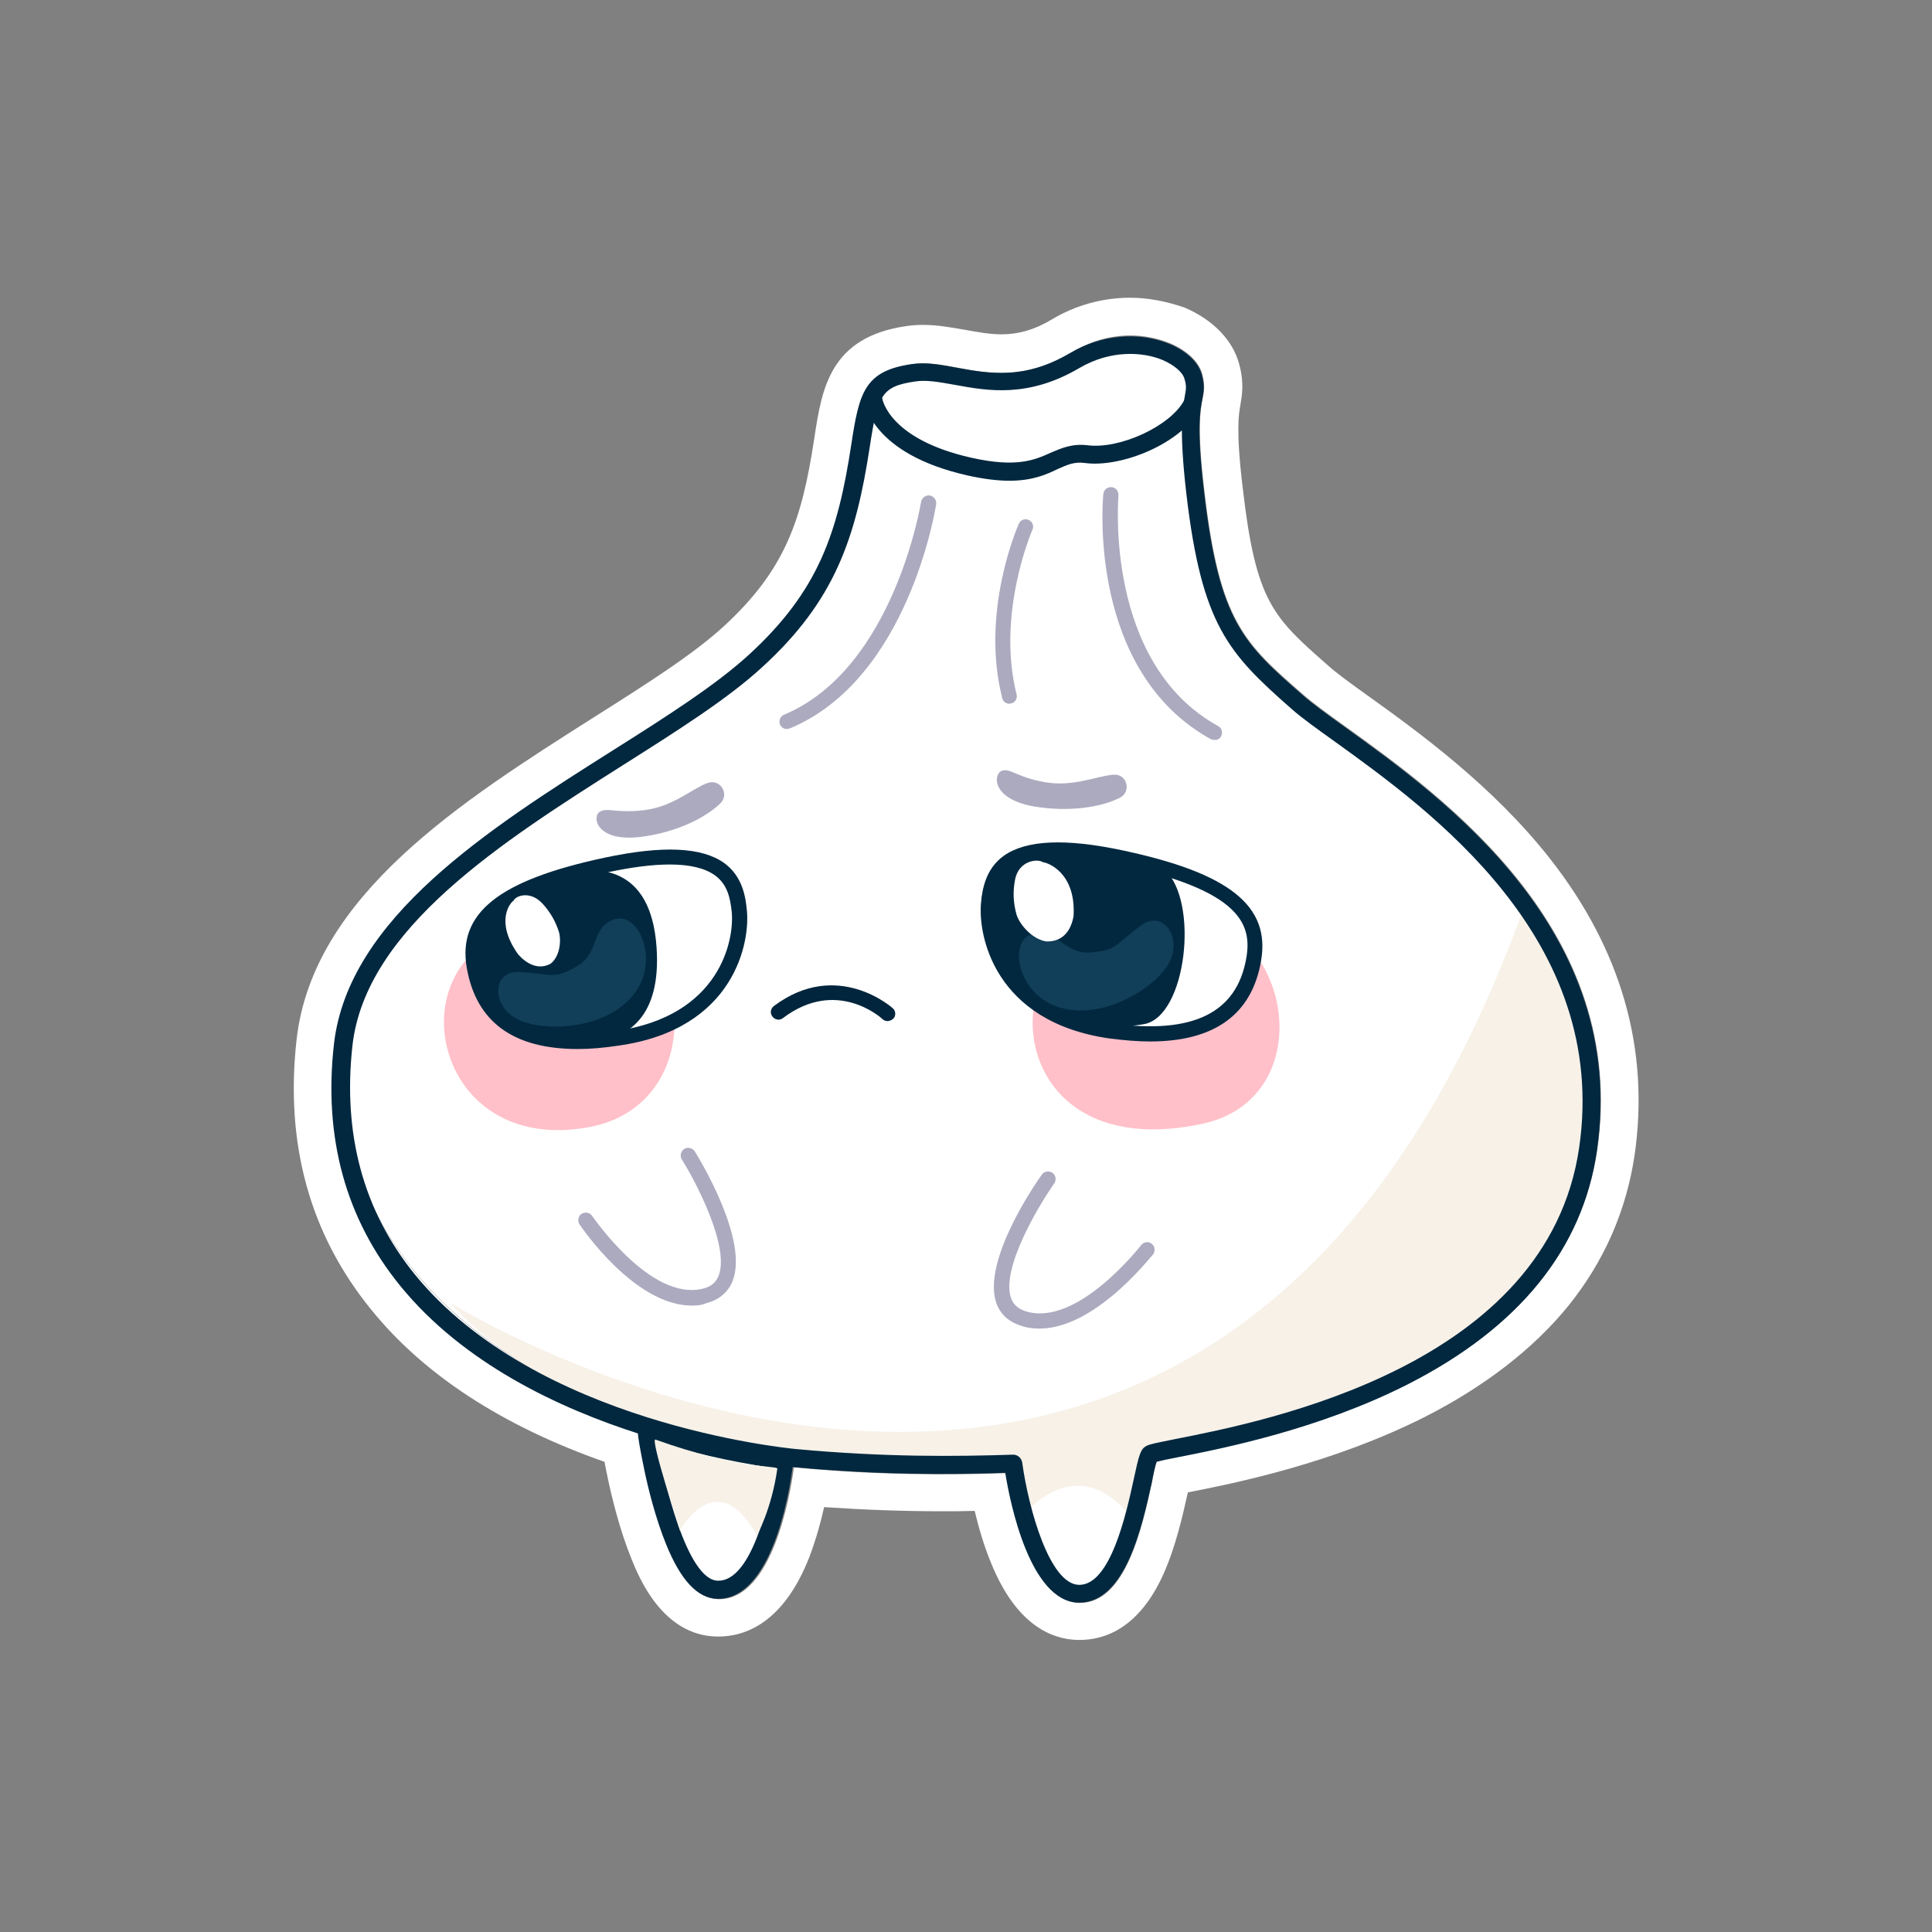<?xml version="1.0" encoding="utf-8"?>
<!-- Generator: Adobe Illustrator 26.3.1, SVG Export Plug-In . SVG Version: 6.00 Build 0)  -->
<!DOCTYPE svg PUBLIC "-//W3C//DTD SVG 1.1//EN" "http://www.w3.org/Graphics/SVG/1.1/DTD/svg11.dtd">
<svg version="1.1" xmlns:x="http://ns.adobe.com/Extensibility/1.0/" xmlns:i="http://ns.adobe.com/AdobeIllustrator/10.0/" xmlns:graph="http://ns.adobe.com/Graphs/1.0/"
	 xmlns="http://www.w3.org/2000/svg" xmlns:xlink="http://www.w3.org/1999/xlink" x="0px" y="0px" width="512px" height="512px"
	 viewBox="0 0 512 512" style="enable-background:new 0 0 512 512;" xml:space="preserve">
<rect x="0" y="0" width="512" height="512" fill="#808080" stroke="none"/>
<style type="text/css">
	.st0{fill:#FFFFFF;stroke:#01283F;stroke-width:5.503;stroke-linecap:round;stroke-linejoin:round;stroke-miterlimit:10;}
	.st1{opacity:0.76;}
	.st2{fill:#FFFFFF;stroke:#01283F;stroke-width:5.809;stroke-linecap:round;stroke-linejoin:round;stroke-miterlimit:10;}
	.st3{fill:none;stroke:#ABAABF;stroke-width:5;stroke-linecap:round;stroke-linejoin:round;stroke-miterlimit:10;}
	.st4{fill:#F7F1E8;}
	.st5{fill:#FFFFFF;stroke:#01283F;stroke-width:4.472;stroke-linecap:round;stroke-linejoin:round;stroke-miterlimit:10;}
	.st6{fill:none;stroke:#01283F;stroke-width:4.472;stroke-linecap:round;stroke-linejoin:round;stroke-miterlimit:10;}
	.st7{fill:#FFFFFF;}
	.st8{fill:#FFC0C9;}
	.st9{fill:#FFFFFF;stroke:#01283F;stroke-width:3;stroke-linecap:round;stroke-linejoin:round;stroke-miterlimit:10;}
	.st10{fill:none;stroke:#01283F;stroke-width:3;stroke-linecap:round;stroke-linejoin:round;stroke-miterlimit:10;}
	.st11{display:none;fill:#163F54;}
	.st12{fill-rule:evenodd;clip-rule:evenodd;fill:#FFFFFF;}
	.st13{fill:#01283F;}
	.st14{clip-path:url(#SVGID_00000183962877398210797270000000432451804676733600_);}
	.st15{opacity:0.96;enable-background:new    ;}
	.st16{fill:#ABAABF;}
	.st17{fill-rule:evenodd;clip-rule:evenodd;fill:#FFC0C9;}
	.st18{fill-rule:evenodd;clip-rule:evenodd;fill:#01283F;}
	.st19{clip-path:url(#SVGID_00000112629986328875583690000010088237856996752300_);}
	.st20{clip-path:url(#SVGID_00000072995536642983561370000011251747831495798435_);}
	.st21{clip-path:url(#SVGID_00000042705311070017095320000005140113018777255585_);}
	.st22{fill-rule:evenodd;clip-rule:evenodd;fill:#891924;}
	.st23{fill-rule:evenodd;clip-rule:evenodd;fill:#ABAABF;}
	.st24{fill-rule:evenodd;clip-rule:evenodd;fill:#113E58;}
	.st25{fill-rule:evenodd;clip-rule:evenodd;fill:#F7F1E8;}
	.st26{opacity:0;}
	.st27{fill:#00273E;}
	.st28{fill-rule:evenodd;clip-rule:evenodd;fill:#F42C3B;}
	.st29{fill:#AC0C0C;}
	.st30{fill-rule:evenodd;clip-rule:evenodd;fill:#FF8A55;}
	.st31{fill:#9B3B15;}
	.st32{fill-rule:evenodd;clip-rule:evenodd;fill:#FFCF3B;}
	.st33{fill-rule:evenodd;clip-rule:evenodd;fill:#EB895C;}
	.st34{fill-rule:evenodd;clip-rule:evenodd;fill:#FFD444;}
	.st35{fill-rule:evenodd;clip-rule:evenodd;fill:#03273E;}
	.st36{fill:#03273E;}
	.st37{fill-rule:evenodd;clip-rule:evenodd;fill:#7CBDE4;}
	.st38{fill:#3A98D1;}
	.st39{fill-rule:evenodd;clip-rule:evenodd;fill:#B6DAEF;}
	.st40{fill:#7CBDE4;}
	.st41{fill:#3696D0;}
	.st42{fill:#AB0B0B;}
	.st43{fill:#AAA9BE;}
	.st44{fill-rule:evenodd;clip-rule:evenodd;fill:#B0B0B9;}
	.st45{fill:#868692;}
	.st46{fill-rule:evenodd;clip-rule:evenodd;fill:#9494A1;}
	.st47{clip-path:url(#SVGID_00000070821181532647300330000001107042457937949327_);}
	.st48{clip-path:url(#SVGID_00000132811051609242179930000002508699386508972194_);}
	.st49{clip-path:url(#SVGID_00000154423752042486176740000005283988176495949699_);}
	.st50{fill-rule:evenodd;clip-rule:evenodd;fill:#002038;}
	.st51{clip-path:url(#SVGID_00000006704866727339833370000002472551508572220572_);}
	.st52{fill-rule:evenodd;clip-rule:evenodd;fill:#3C6583;}
	.st53{fill:#002038;}
	.st54{fill:#3C6583;}
	.st55{fill-rule:evenodd;clip-rule:evenodd;fill:#B59DD4;}
	.st56{fill:#00253C;}
	.st57{fill:#C2C1D0;}
	.st58{clip-path:url(#SVGID_00000136389610754520015530000011852196069130408880_);}
	.st59{fill:#00263D;}
	.st60{clip-path:url(#SVGID_00000160162499495186063350000007586908423726981554_);}
	.st61{clip-path:url(#SVGID_00000098936088603690306580000001950556494952742306_);}
	.st62{clip-path:url(#SVGID_00000156579055882177399620000014774342359912671163_);}
	.st63{clip-path:url(#SVGID_00000057137062963271340140000009815680876680264088_);}
	.st64{fill-rule:evenodd;clip-rule:evenodd;fill:#EB5858;}
	.st65{clip-path:url(#SVGID_00000048498335746394677270000007342873284696002211_);}
	.st66{fill-rule:evenodd;clip-rule:evenodd;fill:#7E78FF;}
	.st67{fill-rule:evenodd;clip-rule:evenodd;fill:#75C474;}
	.st68{fill-rule:evenodd;clip-rule:evenodd;fill:#FFDD78;}
	.st69{fill-rule:evenodd;clip-rule:evenodd;fill:#E57D33;}
	.st70{fill-rule:evenodd;clip-rule:evenodd;fill:#73C372;}
	.st71{fill:#EB5858;}
	.st72{fill:#F5F0E7;}
	.st73{fill:#E7B9C6;}
	.st74{fill:#142A3D;}
	.st75{fill-rule:evenodd;clip-rule:evenodd;fill:#142A3D;}
	.st76{fill-rule:evenodd;clip-rule:evenodd;fill:#223F57;}
	.st77{clip-path:url(#SVGID_00000084522497750714071560000008266011028037572501_);}
	.st78{fill:#79653B;}
	.st79{fill:#C3D77B;}
	.st80{fill:#BCB29A;}
	.st81{fill:#ABA28C;}
	.st82{fill:#938378;}
	.st83{fill:#A5C051;}
	.st84{fill:#59595B;}
	.st85{fill:#AEAFB2;}
	.st86{fill:none;stroke:#BE2834;stroke-width:6.976;stroke-linecap:round;stroke-linejoin:round;stroke-miterlimit:10;}
	.st87{fill:#1D2A3C;}
	.st88{fill-rule:evenodd;clip-rule:evenodd;fill:#F4EFE6;}
	.st89{fill:#AAA8BD;}
	.st90{fill-rule:evenodd;clip-rule:evenodd;fill:#AAA8BD;}
	.st91{fill-rule:evenodd;clip-rule:evenodd;fill:#E4B8C5;}
	.st92{clip-path:url(#SVGID_00000149357504468995955150000002301657892428973459_);}
	.st93{fill-rule:evenodd;clip-rule:evenodd;fill:#1D2A3C;}
	.st94{clip-path:url(#SVGID_00000137117452182286819840000015045086202258280864_);}
	.st95{clip-path:url(#SVGID_00000154426965410278239980000001207975078132254633_);}
	.st96{fill-rule:evenodd;clip-rule:evenodd;fill:#233E56;}
	.st97{fill-rule:evenodd;clip-rule:evenodd;fill:#F1CE4A;}
	.st98{fill:#677330;}
	.st99{fill:#40452F;}
	.st100{fill:#21261A;}
	.st101{fill:#A01C27;}
	.st102{fill:#E8C02D;}
	.st103{fill:#FFFFFF;stroke:#01283F;stroke-width:4;stroke-linecap:round;stroke-linejoin:round;stroke-miterlimit:10;}
	.st104{fill:#FEFEFE;}
	.st105{fill:#113E58;}
	.st106{fill:#3B6FA3;}
	.st107{fill:#7CA6D0;}
	.st108{fill:#5E8DBC;}
	.st109{fill:#E36F5F;}
	.st110{fill:#73C372;}
	.st111{fill:#9C897A;stroke:#766A5A;stroke-width:4;stroke-miterlimit:10;}
	.st112{fill:#5E4F45;}
	.st113{fill:none;stroke:#766A5A;stroke-width:4;stroke-linecap:round;stroke-miterlimit:10;}
	.st114{fill:#BE9471;}
	.st115{fill:#8F6B3C;}
	.st116{fill:#AD835F;}
	.st117{fill:#F0D3AE;}
	.st118{fill:#805D46;}
	.st119{fill:none;stroke:#8F6B3C;stroke-width:2.206;stroke-linecap:round;stroke-miterlimit:10;}
	.st120{fill:#E7B142;}
	.st121{fill:none;stroke:#ABAABF;stroke-width:3;stroke-linecap:round;stroke-linejoin:round;stroke-miterlimit:10;}
	.st122{fill:#FFD500;stroke:#D1B726;stroke-width:3.47;stroke-linecap:round;stroke-linejoin:round;stroke-miterlimit:10;}
	.st123{fill:#F08922;stroke:#C76A00;stroke-width:3.47;stroke-linecap:round;stroke-linejoin:round;stroke-miterlimit:10;}
	.st124{fill:#891924;stroke:#C74E4E;stroke-width:3.526;stroke-linecap:round;stroke-linejoin:round;stroke-miterlimit:10;}
	.st125{fill:#98CF41;stroke:#6AA842;stroke-width:3.526;stroke-linecap:round;stroke-linejoin:round;stroke-miterlimit:10;}
	.st126{fill:#51D2DB;stroke:#4294A8;stroke-width:3.526;stroke-linecap:round;stroke-linejoin:round;stroke-miterlimit:10;}
	
		.st127{fill-rule:evenodd;clip-rule:evenodd;fill:none;stroke:#FFFFFF;stroke-width:2;stroke-linecap:round;stroke-linejoin:round;stroke-miterlimit:10;}
	.st128{fill:none;stroke:#ABAABF;stroke-width:4.472;stroke-linecap:round;stroke-linejoin:round;stroke-miterlimit:10;}
	.st129{fill:#FFD500;stroke:#D1B726;stroke-width:5.173;stroke-linecap:round;stroke-linejoin:round;stroke-miterlimit:10;}
	.st130{fill:#F08922;stroke:#C76A00;stroke-width:5.173;stroke-linecap:round;stroke-linejoin:round;stroke-miterlimit:10;}
	.st131{fill:#DA4856;stroke:#C93434;stroke-width:5.256;stroke-linecap:round;stroke-linejoin:round;stroke-miterlimit:10;}
	.st132{fill:#98CF41;stroke:#6AA842;stroke-width:5.256;stroke-linecap:round;stroke-linejoin:round;stroke-miterlimit:10;}
	.st133{fill:#51D2DB;stroke:#4294A8;stroke-width:5.256;stroke-linecap:round;stroke-linejoin:round;stroke-miterlimit:10;}
	
		.st134{fill-rule:evenodd;clip-rule:evenodd;fill:none;stroke:#FFFFFF;stroke-width:2.981;stroke-linecap:round;stroke-linejoin:round;stroke-miterlimit:10;}
	.st135{fill:none;stroke:#01283F;stroke-width:5.503;stroke-linecap:round;stroke-linejoin:round;stroke-miterlimit:10;}
	.st136{fill:none;stroke:#01283F;stroke-width:5.809;stroke-linecap:round;stroke-linejoin:round;stroke-miterlimit:10;}
	.st137{fill:#FFD500;}
	.st138{fill:#D1B726;}
	.st139{fill:#DA4856;}
	.st140{fill:#C93434;}
	.st141{fill:#F08922;}
	.st142{fill:#C76A00;}
	.st143{fill:#98CF41;}
	.st144{fill:#6AA842;}
	.st145{fill:#51D2DB;}
	.st146{fill:#4294A8;}
	.st147{fill:none;stroke:#01283F;stroke-width:4.747;stroke-linecap:round;stroke-linejoin:round;stroke-miterlimit:10;}
	.st148{fill:none;stroke:#01283F;stroke-width:2;stroke-linecap:round;stroke-linejoin:round;stroke-miterlimit:10;}
	.st149{fill:none;stroke:#ABAABF;stroke-width:2;stroke-linecap:round;stroke-linejoin:round;stroke-miterlimit:10;}
	.st150{fill:#C3D77B;stroke:#A2C037;stroke-width:3;stroke-linejoin:round;stroke-miterlimit:10;}
	.st151{fill:none;stroke:#A2C037;stroke-width:3;stroke-linecap:round;stroke-linejoin:round;stroke-miterlimit:10;}
	.st152{fill:#FFFFFF;stroke:#D8D8E6;stroke-width:3;stroke-linecap:round;stroke-linejoin:round;stroke-miterlimit:10;}
	.st153{fill:#FFDD78;}
	.st154{fill:#FFFFFF;stroke:#01283F;stroke-width:3.287;stroke-linecap:round;stroke-linejoin:round;stroke-miterlimit:10;}
	.st155{fill:none;stroke:#01283F;stroke-width:3.287;stroke-linecap:round;stroke-linejoin:round;stroke-miterlimit:10;}
	.st156{fill:none;stroke:#ABAABF;stroke-width:3.676;stroke-linecap:round;stroke-linejoin:round;stroke-miterlimit:10;}
	.st157{fill:none;stroke:#01283F;stroke-width:1.47;stroke-linecap:round;stroke-linejoin:round;stroke-miterlimit:10;}
	.st158{fill:none;stroke:#ABAABF;stroke-width:1.47;stroke-linecap:round;stroke-linejoin:round;stroke-miterlimit:10;}
	.st159{fill:#A2C037;}
	.st160{fill:none;stroke:#A2C037;stroke-width:2.205;stroke-linecap:round;stroke-linejoin:round;stroke-miterlimit:10;}
	.st161{opacity:0.39;fill:#C3D77B;}
	.st162{fill:#FFFFFF;stroke:#D8D8E6;stroke-width:2.205;stroke-linecap:round;stroke-linejoin:round;stroke-miterlimit:10;}
	.st163{fill:#292B31;}
	.st164{fill:#FFFFFF;stroke:#ABAABF;stroke-width:5;stroke-linecap:round;stroke-linejoin:round;stroke-miterlimit:10;}
	.st165{clip-path:url(#XMLID_00000169555789691682962560000010108829499097851021_);fill:#54525A;}
	
		.st166{clip-path:url(#XMLID_00000169555789691682962560000010108829499097851021_);fill:none;stroke:#403F45;stroke-miterlimit:10;}
	.st167{fill:none;stroke:#292B31;stroke-width:6;stroke-linecap:round;stroke-miterlimit:10;}
	.st168{fill:none;stroke:#292B31;stroke-width:3;stroke-linecap:round;stroke-miterlimit:10;}
	.st169{fill:none;stroke:#01283F;stroke-width:4;stroke-linecap:round;stroke-linejoin:round;stroke-miterlimit:10;}
	.st170{fill:#99272B;stroke:#861A22;stroke-width:5.931;stroke-linecap:round;stroke-linejoin:round;stroke-miterlimit:10;}
	.st171{fill:#791F22;}
	.st172{fill:#9E9EA2;}
	.st173{fill:none;stroke:#6E7478;stroke-width:5.809;stroke-linecap:round;stroke-linejoin:round;stroke-miterlimit:10;}
	.st174{fill:none;stroke:#6E7478;stroke-width:4.531;stroke-linecap:round;stroke-linejoin:round;stroke-miterlimit:10;}
	.st175{fill:none;stroke:#D17315;stroke-width:7.379;stroke-linecap:round;stroke-linejoin:round;stroke-miterlimit:10;}
	.st176{fill:none;stroke:#D17315;stroke-width:6;stroke-linecap:round;stroke-linejoin:round;stroke-miterlimit:10;}
	.st177{clip-path:url(#SVGID_00000077283192046925559710000008354027713429155733_);}
	.st178{clip-path:url(#SVGID_00000033354345276109014770000009250665760635927180_);}
	.st179{clip-path:url(#XMLID_00000147178453084027226380000016019195004063820727_);fill:#54525A;}
	
		.st180{clip-path:url(#XMLID_00000147178453084027226380000016019195004063820727_);fill:none;stroke:#403F45;stroke-miterlimit:10;}
	.st181{clip-path:url(#XMLID_00000103961065808632184250000002034665263065294002_);fill:#54525A;}
	
		.st182{clip-path:url(#XMLID_00000103961065808632184250000002034665263065294002_);fill:none;stroke:#403F45;stroke-miterlimit:10;}
	.st183{clip-path:url(#SVGID_00000018226391989158855860000017704738300555477901_);}
	.st184{fill-rule:evenodd;clip-rule:evenodd;fill:#FEFEFE;}
	.st185{clip-path:url(#XMLID_00000051370005990854689580000007440652532860692647_);fill:#54525A;}
	
		.st186{clip-path:url(#XMLID_00000051370005990854689580000007440652532860692647_);fill:none;stroke:#403F45;stroke-miterlimit:10;}
	.st187{fill:none;stroke:#FFFFFF;stroke-width:4;stroke-linecap:round;stroke-linejoin:round;stroke-miterlimit:10;}
	.st188{fill:none;stroke:#E7B142;stroke-width:5;stroke-linecap:round;stroke-linejoin:round;stroke-miterlimit:10;}
</style>
<g id="Слой_2">
</g>
<g id="Слой_1">
	<g>
		<g>
			<path class="st7" d="M299.5,88.9c3.6,0,7.1,0.7,10.4,2c4.6,1.9,7.8,4.9,8.7,8.2c0.8,3,0.5,4.6,0.1,6.6c-0.6,3-1.5,8,0.5,24.6
				c4,34.4,10.5,40.1,26.2,53.8c2.5,2.2,6.5,5.1,11.1,8.4c26.3,18.9,75.2,54.1,66.8,112.2c-3.8,26.2-20.7,47-50.2,62
				c-23.5,11.9-48.7,16.9-60.9,19.3c-2.2,0.4-4.5,0.9-5.6,1.2c-0.4,1.1-0.9,3.4-1.3,5.6c-2.6,12-7,32-19.1,32c-0.1,0-0.2,0-0.3,0
				c-12.7-0.4-18-26.2-19.3-34.4c-5.2,0.2-10.8,0.3-16.8,0.3c-11.4,0-24.3-0.4-39.2-1.8c0,0-0.1,0-0.2,0c-1,7.3-5.7,34.9-19.8,34.9
				c-0.1,0-0.2,0-0.3,0c-5.2-0.2-9.6-4.9-13.5-14.5c-2.7-6.7-4.7-14.5-5.8-19.9c-1-4.9-1.5-7.8-1.7-9.5
				c-21.4-6.9-46.4-18.8-62.9-39.1c-14.5-17.8-20.4-39.3-17.6-64.1c3.8-33.4,41.1-57.1,74-77.9c14.1-8.9,27.3-17.3,36.2-25.5
				c18.1-16.7,23.3-31.8,26.9-55.5c2.1-13.8,3.5-19.5,16-21.3c1-0.1,1.9-0.2,2.9-0.2c3,0,6.1,0.6,9.3,1.2c3.6,0.7,7.4,1.3,11.5,1.3
				c5.4,0,11.4-1.2,18.2-5.2C288.5,90.5,294.1,88.9,299.5,88.9 M141,362.9c-1.7-1-3.3-2.1-5-3.2c-17-10.5-29.5-24.3-37-39.5
				c2.7,6.2,6.3,12.1,10.8,17.6C118.4,348.3,129.5,356.5,141,362.9 M299.5,78.9c-7.3,0-14.6,2-21,5.9c-4.4,2.6-8.6,3.8-13.1,3.8
				c-3.2,0-6.3-0.6-9.7-1.2c-3.5-0.6-7.2-1.3-11.1-1.3c-1.5,0-2.9,0.1-4.3,0.3c-20.4,2.9-22.5,16.6-24.5,29.7
				c-3.3,21.9-7.8,34.9-23.8,49.7c-8.2,7.6-21.2,15.8-34.8,24.4c-34.8,22.1-74.3,47.1-78.6,85.3c-3.1,27.6,3.5,51.6,19.8,71.6
				c14,17.3,34.8,30.8,61.8,40.3c0.2,1.2,0.5,2.5,0.8,4c1.2,5.8,3.3,14.2,6.3,21.6c2,5,8.2,20.3,22.5,20.7c0.2,0,0.4,0,0.6,0
				c7.2,0,17.3-3.7,24.1-21.1c1.7-4.5,3-9.1,3.9-13.2c10.4,0.7,20.7,1.1,31.2,1.1c2.8,0,5.7,0,8.7-0.1c1,4.2,2.4,9.1,4.3,13.7
				c6.7,16.6,16.1,20.3,22.9,20.5c0.2,0,0.4,0,0.6,0c6.6,0,15.7-3,22.2-17.4c3.2-7.1,5.1-15.4,6.5-21.7c12.8-2.5,38.4-7.7,62.8-20
				c15.9-8.1,28.7-18,38-29.4c9.5-11.8,15.4-25.2,17.6-40.1c4-27.9-3.5-54.3-22.4-78.4c-15.3-19.5-35.3-33.9-48.4-43.3
				c-4.2-3-8.2-5.9-10.3-7.8c-14.8-13-19.3-16.9-22.8-47.5c-1.8-15-1-19.3-0.6-21.6c0.4-2.4,1.1-5.8-0.3-10.9
				c-1.7-6.4-7-11.8-14.5-15C309.2,79.9,304.4,78.9,299.5,78.9L299.5,78.9z"/>
		</g>
		
			<g id="Untitled_00000011033157091130090780000009562411508088081066_" xmlns:vectornator="http://vectornator.io" vectornator:layerName="Untitled">
			<g xmlns:vectornator="http://vectornator.io">
				<g>
					<path xmlns:vectornator="http://vectornator.io" class="st12" d="M249.2,388.3c3.1,0.3,2.5-1.2,17-0.5
						c2.2,0.1,5.5,34.2,20.4,34.7c14,0.5,14.7-36.5,18.9-37c0,0,36.2-6.9,43.8-11.3c14.2-8.1,25.2-8,43.2-21.6
						c25.9-19.6,35.2-53.6,24.2-93.9c-4.9-9.6-22.5-41.7-53-58.2c-9.9-5.4-43.7-30.2-43.2-46.7c0,0-6-25.3-4.1-51.6
						c0.4-4.7,1-7.8-11.7-11.5c-13.3-3.9-11.8,1.4-26.8,6.9c-20.8,7.6-23.7-6-44.6,4.3c-3.4,1.2-4.9,5.8-4.4,9.4
						c-0.8,31.3-15,59.7-45.5,77.4c-34.8,20.1-74.5,37.6-87.9,73.2c-15.5,41.3,9.8,89.9,65.1,109.4c10,3.5,33.9,15.1,49.6,16
						c0,0-2-0.8,8.7,0.3c10.6,1.1-2.2-1,9.3,0.1C242.7,389,249.2,388.3,249.2,388.3z"/>
				</g>
				<g>
					<path xmlns:vectornator="http://vectornator.io" class="st25" d="M119.2,345.2c0,0,202.8,126.4,285.2-106.3
						c0,0,90.2,137.8-143.4,150.1C252.8,389.4,161.5,391.5,119.2,345.2z"/>
				</g>
				<g>
					<path xmlns:vectornator="http://vectornator.io" class="st25" d="M271.1,401.7c0,0,13.9-18,28.5,0.2l4.6-22.6l-36.8-1.9
						L271.1,401.7z"/>
				</g>
				<g>
					<path xmlns:vectornator="http://vectornator.io" class="st25" d="M177.9,398.5c0,0,18.5-9,22.9,13.1c0,0,5.8-3.2,8.3-29.2
						l-30.2-9.5l-6.1,5.8L177.9,398.5z"/>
				</g>
				<g>
					<path xmlns:vectornator="http://vectornator.io" class="st12" d="M171.4,378.6c-0.4-0.1,5.9,42.3,18.7,42.7
						c13.8,0.4,17.9-34.3,17.9-34.3S187.6,384.5,171.4,378.6z"/>
					<path class="st13" d="M190.3,423.7c-0.1,0-0.2,0-0.3,0c-5.2-0.2-9.6-4.9-13.5-14.5c-2.7-6.7-4.7-14.5-5.8-19.9
						c-2.3-11.1-1.9-11.6-1.1-12.4c0.7-0.7,1.7-0.9,2.5-0.6l0,0c15.7,5.7,35.8,8.3,36,8.3c1.3,0.2,2.2,1.4,2.1,2.7
						C209.9,391.1,205.6,423.7,190.3,423.7z M174.2,382.1c1.6,10.3,7.9,36.6,16,36.8c0.1,0,0.1,0,0.2,0c8.6,0,13.4-20.1,14.9-29.8
						C199.9,388.3,186.5,386.1,174.2,382.1z"/>
				</g>
				<g>
					<path xmlns:vectornator="http://vectornator.io" class="st17" d="M156.6,298.6c38.4-7.6,24.9-75-25.4-50.1
						C105.9,260.9,117,306.4,156.6,298.6z"/>
				</g>
				<g>
					<path class="st13" d="M286,424.7c-0.1,0-0.2,0-0.3,0c-12.7-0.4-18-26.2-19.3-34.4c-15,0.5-33.2,0.6-56.1-1.5
						c-2.9-0.3-70.8-7-104.2-48c-14.5-17.8-20.4-39.3-17.6-64.1c3.8-33.4,41.1-57.1,74-77.9c14.1-8.9,27.3-17.3,36.2-25.5
						c18.1-16.7,23.3-31.8,26.9-55.5c2.1-13.8,3.5-19.5,16-21.3c3.9-0.6,7.9,0.2,12.2,1c8.3,1.5,17.6,3.2,29.7-3.9
						c8.3-4.9,18.1-5.8,26.3-2.5c4.6,1.9,7.8,4.9,8.7,8.2c0.8,3,0.5,4.6,0.1,6.6c-0.6,3-1.5,8,0.5,24.6c4,34.4,10.5,40.1,26.2,53.8
						c2.5,2.2,6.5,5.1,11.1,8.4c26.3,18.9,75.2,54.1,66.8,112.2c-3.8,26.2-20.7,47-50.2,62c-23.5,11.9-48.7,16.9-60.9,19.3
						c-2.2,0.4-4.5,0.9-5.6,1.2c-0.4,1.1-0.9,3.4-1.3,5.6C302.6,404.7,298.2,424.7,286,424.7z M268.5,385.5c1.2,0,2.2,0.9,2.4,2.1
						c1.7,12.4,7.3,32.2,15,32.4c8.4,0.2,12.6-19,14.6-28.2c1.3-6,1.7-7.8,3.3-8.6c0,0,0,0,0,0c0.9-0.5,2.6-0.8,7.5-1.8
						c24.4-4.8,98.8-19.4,107.2-77.3c8-55.2-39.4-89.3-64.8-107.6c-4.9-3.5-8.8-6.3-11.5-8.7c-16.7-14.7-23.7-22.1-27.8-56.9
						c-2-17.3-1-22.7-0.4-26c0.3-1.8,0.5-2.5-0.1-4.5c-0.5-1.8-2.8-3.7-5.8-5c-5.3-2.2-13.8-2.7-22,2.1c-13.6,8-24.3,6.1-33,4.5
						c-4-0.7-7.5-1.4-10.6-0.9c-8.9,1.3-9.9,3.6-12,17.3c-3.7,24.3-9.3,40.8-28.4,58.3c-9.2,8.5-22.7,17-36.9,26
						c-32,20.3-68.3,43.3-71.8,74.4c-2.6,23.5,2.9,43.8,16.5,60.6c32.1,39.5,98.1,46,100.9,46.3C234.5,386.2,253.2,386,268.5,385.5
						C268.4,385.5,268.4,385.5,268.5,385.5z"/>
				</g>
				<g xmlns:vectornator="http://vectornator.io">
					<g>
						<path class="st16" d="M208.5,193.2c-0.8,0-1.5-0.5-1.8-1.2c-0.4-1,0.1-2.2,1.1-2.6c29.1-12.2,36.2-55.9,36.3-56.4
							c0.2-1.1,1.2-1.8,2.3-1.7c1.1,0.2,1.8,1.2,1.7,2.3c-0.3,1.9-7.6,46.4-38.7,59.4C209,193.1,208.7,193.2,208.5,193.2z"/>
					</g>
					<g>
						<path class="st16" d="M267.5,186.5c-0.9,0-1.7-0.6-1.9-1.5c-5.8-22.8,4-45.3,4.4-46.2c0.4-1,1.6-1.5,2.6-1
							c1,0.4,1.5,1.6,1,2.6c-0.1,0.2-9.6,22.2-4.2,43.6c0.3,1.1-0.4,2.2-1.4,2.4C267.8,186.4,267.6,186.5,267.5,186.5z"/>
					</g>
					<g>
						<path class="st16" d="M321.9,196.1c-0.3,0-0.7-0.1-1-0.2c-32.6-18-28.7-63.1-28.5-65c0.1-1.1,1.1-1.9,2.2-1.8
							c1.1,0.1,1.9,1.1,1.8,2.2c0,0.4-3.9,44.4,26.4,61.1c1,0.5,1.3,1.7,0.8,2.7C323.3,195.8,322.6,196.1,321.9,196.1z"/>
					</g>
				</g>
				<g>
					<path xmlns:vectornator="http://vectornator.io" class="st17" d="M318.7,297.8c38.2-8.2,19.7-76.1-30.6-51.3
						C262.9,259,269.2,308.5,318.7,297.8z"/>
				</g>
				<g>
					<path xmlns:vectornator="http://vectornator.io" class="st23" d="M190.9,212.9c2.5-2.4,0-6.6-3.3-5.4c0,0-0.1,0-0.1,0
						c-4.1,1.5-9.2,6.3-16.8,7.2c-7.6,0.9-9.6-0.8-11.7,0.4c-2.2,1.2-1.1,8.1,10.7,6.7C179.3,220.6,187,216.7,190.9,212.9z"/>
				</g>
				<g>
					<path xmlns:vectornator="http://vectornator.io" class="st23" d="M296.8,211.4c3.1-1.6,1.9-6.3-1.6-6.1c0,0-0.1,0-0.1,0
						c-4.3,0.3-10.7,3.3-18.1,2c-7.5-1.3-8.9-3.6-11.3-3.1c-2.4,0.5-3.4,7.4,8.2,9.5C283.4,215.3,291.9,213.9,296.8,211.4z"/>
				</g>
				<g>
					<path class="st16" d="M272.9,351.9c-0.8-0.1-1.6-0.3-2.4-0.6c-3.2-1-5.5-3.1-6.5-6.1c-3.7-11.1,10.4-31.6,12.1-33.9
						c0.6-0.9,1.9-1.1,2.8-0.5c0.9,0.6,1.1,1.9,0.5,2.8c-4.1,5.8-14.1,22.5-11.5,30.3c0.6,1.8,1.8,2.9,3.9,3.6
						c13.7,4.3,30.4-17.3,30.6-17.5c0.7-0.9,1.9-1.1,2.8-0.4c0.9,0.7,1,1.9,0.4,2.8C304.6,333.4,288.5,354.3,272.9,351.9z"/>
				</g>
				<g>
					<path xmlns:vectornator="http://vectornator.io" class="st25" d="M180.2,405.6c0,0,9.7-17.9,20.4,1.3c0,0,3.9-7,5.4-17.7
						c0.1-0.8-10.3,0.2-32.3-7.7C172.2,381.1,180.2,405.6,180.2,405.6z"/>
				</g>
				<g>
					<path class="st13" d="M267.5,127.4c-3,0-6.6-0.4-11.1-1.4c-25.7-5.8-27.3-19.4-27.4-20c-0.1-1.3,0.8-2.5,2.2-2.6
						c1.3-0.1,2.5,0.8,2.6,2.1c0,0.3,1.8,10.9,23.6,15.8c12,2.7,16.8,0.6,21-1.3c2.8-1.2,5.7-2.5,9.8-2c8.6,1.1,22-5.1,25.6-11.9
						c0.6-1.2,2.1-1.6,3.2-1c1.2,0.6,1.6,2.1,1,3.2c-4.9,9.3-20.9,15.7-30.5,14.4c-2.8-0.4-4.7,0.5-7.2,1.6
						C277.2,125.8,273.6,127.4,267.5,127.4z"/>
				</g>
				<g>
					<path class="st56" d="M235.2,270.6c-0.5,0-1-0.2-1.3-0.5l0,0c-0.5-0.5-12.3-11-26.4-0.3c-0.9,0.7-2.1,0.5-2.8-0.4
						c-0.7-0.9-0.5-2.1,0.4-2.8c16.8-12.6,31.4,0.5,31.5,0.6c0.8,0.7,0.9,2,0.1,2.8C236.3,270.3,235.8,270.6,235.2,270.6z"/>
				</g>
				<g>
					<path xmlns:vectornator="http://vectornator.io" class="st12" d="M155.3,323.5c0,0,16.1,24,31.6,20.2c16.2-4-4.3-37.2-4.3-37.2
						"/>
					<path class="st16" d="M183.4,346c-15.2,0-29.1-20.5-29.8-21.5c-0.6-0.9-0.4-2.2,0.5-2.8c0.9-0.6,2.2-0.4,2.8,0.5
						c0.2,0.2,15.5,22.8,29.4,19.3c2.1-0.5,3.4-1.6,4.1-3.3c3.1-7.6-5.9-24.9-9.7-30.9c-0.6-0.9-0.3-2.2,0.6-2.8
						c0.9-0.6,2.2-0.3,2.8,0.6c1.5,2.4,14.4,23.7,10,34.5c-1.2,2.9-3.6,4.9-6.8,5.7C186,345.9,184.7,346,183.4,346z"/>
				</g>
				<g>
					<path xmlns:vectornator="http://vectornator.io" class="st12" d="M125.6,256.1c-2.1-12.1,5.7-20.7,34.9-26.9
						c32.3-6.8,34.5,4.5,35.3,12c0.8,7.5-2.7,29.7-32.3,33.9C136.1,279.1,127.7,268.2,125.6,256.1z"/>
					<path class="st13" d="M153.1,278c-17.1,0-26.9-7.2-29.4-21.5l0,0c-2.5-14.5,8.4-23.2,36.5-29.2c15.5-3.3,25.8-2.8,31.7,1.4
						c5,3.6,5.7,9.3,6,12.3c1,8.6-3.2,31.8-34,36.1C160,277.7,156.4,278,153.1,278z M177.5,229.1c-4.6,0-10.1,0.7-16.6,2.1
						c-31.9,6.8-34.9,15.8-33.3,24.6l0,0c2.6,14.8,14.2,20.5,35.7,17.4c27.6-3.9,31.4-24.2,30.6-31.7c-0.4-3.5-1.1-7.1-4.4-9.5
						C186.9,230.1,182.9,229.1,177.5,229.1z"/>
				</g>
				<g>
					<path xmlns:vectornator="http://vectornator.io" class="st18" d="M138.7,273.6c0,0,37.8,14.3,35.3-22.5
						c-1.5-22.1-16.1-21.6-24.7-19.7c-5.5,1.2-19.2,7.5-20.8,12C126.9,247.9,121,261.4,138.7,273.6z"/>
				</g>
				<g>
					<path xmlns:vectornator="http://vectornator.io" class="st24" d="M152.7,256.2c-6.3,3.5-6.1,1.8-15.3,1.4
						c-7.2-0.3-7.3,9.7,0.6,12.9c7.9,3.3,25.3,1.9,31.4-9.2c4.7-8.5-0.6-19.9-6.8-17.6C156.4,246,159,252.7,152.7,256.2z"/>
				</g>
				<g>
					<path xmlns:vectornator="http://vectornator.io" class="st12" d="M136.1,238.7c0.5-1.3,4.4-2.8,7.7,0.8c2,2.2,3.4,4.6,4.3,7.4
						c0.7,2.3,0.3,6.6-2.2,8.5c-3.3,1.8-6.5-0.1-8.6-2.5C131.1,244.2,135.2,239.2,136.1,238.7z"/>
				</g>
				<g>
					<path xmlns:vectornator="http://vectornator.io" class="st12" d="M332.3,254.2c2.1-12.1-5.7-20.7-34.9-26.9
						c-32.3-6.8-34.5,4.5-35.3,12c-0.9,7.5,2.6,29.7,32.3,33.9C321.8,277.1,330.2,266.3,332.3,254.2z"/>
					<path class="st13" d="M304.8,276c-3.3,0-6.9-0.3-10.8-0.8c-30.7-4.4-34.9-27.6-34-36.1c0.3-3,1-8.7,6-12.3
						c5.9-4.2,16.3-4.7,31.7-1.4c28.1,6,39,14.7,36.5,29.2l0,0C331.8,268.8,321.9,276,304.8,276z M280.4,227.2
						c-5.3,0-9.3,0.9-12,2.8c-3.3,2.4-4,6-4.4,9.5c-0.9,7.5,3,27.8,30.6,31.7c21.5,3,33.2-2.7,35.7-17.4l0,0
						c1.5-8.8-1.5-17.8-33.3-24.6C290.5,227.9,284.9,227.2,280.4,227.2z M332.3,254.2L332.3,254.2L332.3,254.2z"/>
				</g>
				<g>
					<path xmlns:vectornator="http://vectornator.io" class="st18" d="M303.2,271.4c-11.2,2-31.7,0.6-41.3-23.2
						c-7.8-19.2,11.2-24.4,20-24.5c5.7,0,23.2,3.5,26.7,6.7C317.9,238.9,314.4,269.4,303.2,271.4z"/>
				</g>
				<g>
					<path xmlns:vectornator="http://vectornator.io" class="st24" d="M289.1,252.4c7.2-0.6,6-1.9,13.5-7.3c5.8-4.2,11.4,4,6.6,11.1
						c-4.8,7.1-20,15.5-31.3,9.6c-8.6-4.5-10.5-16.9-4-18.4C280.3,246,281.9,253,289.1,252.4z"/>
				</g>
				<g>
					<path xmlns:vectornator="http://vectornator.io" class="st12" d="M276.4,228.5c-1.4-1-6.4-0.5-7.4,4.6
						c-0.6,3.2-0.5,6.1,0.4,9.3c0.8,2.6,4.1,6.5,7.9,7.1c4.7,0.1,6.6-3.3,7.2-6.7C285.2,231.3,277.7,228.6,276.4,228.5z"/>
				</g>
			</g>
		</g>
	</g>
</g>
</svg>
